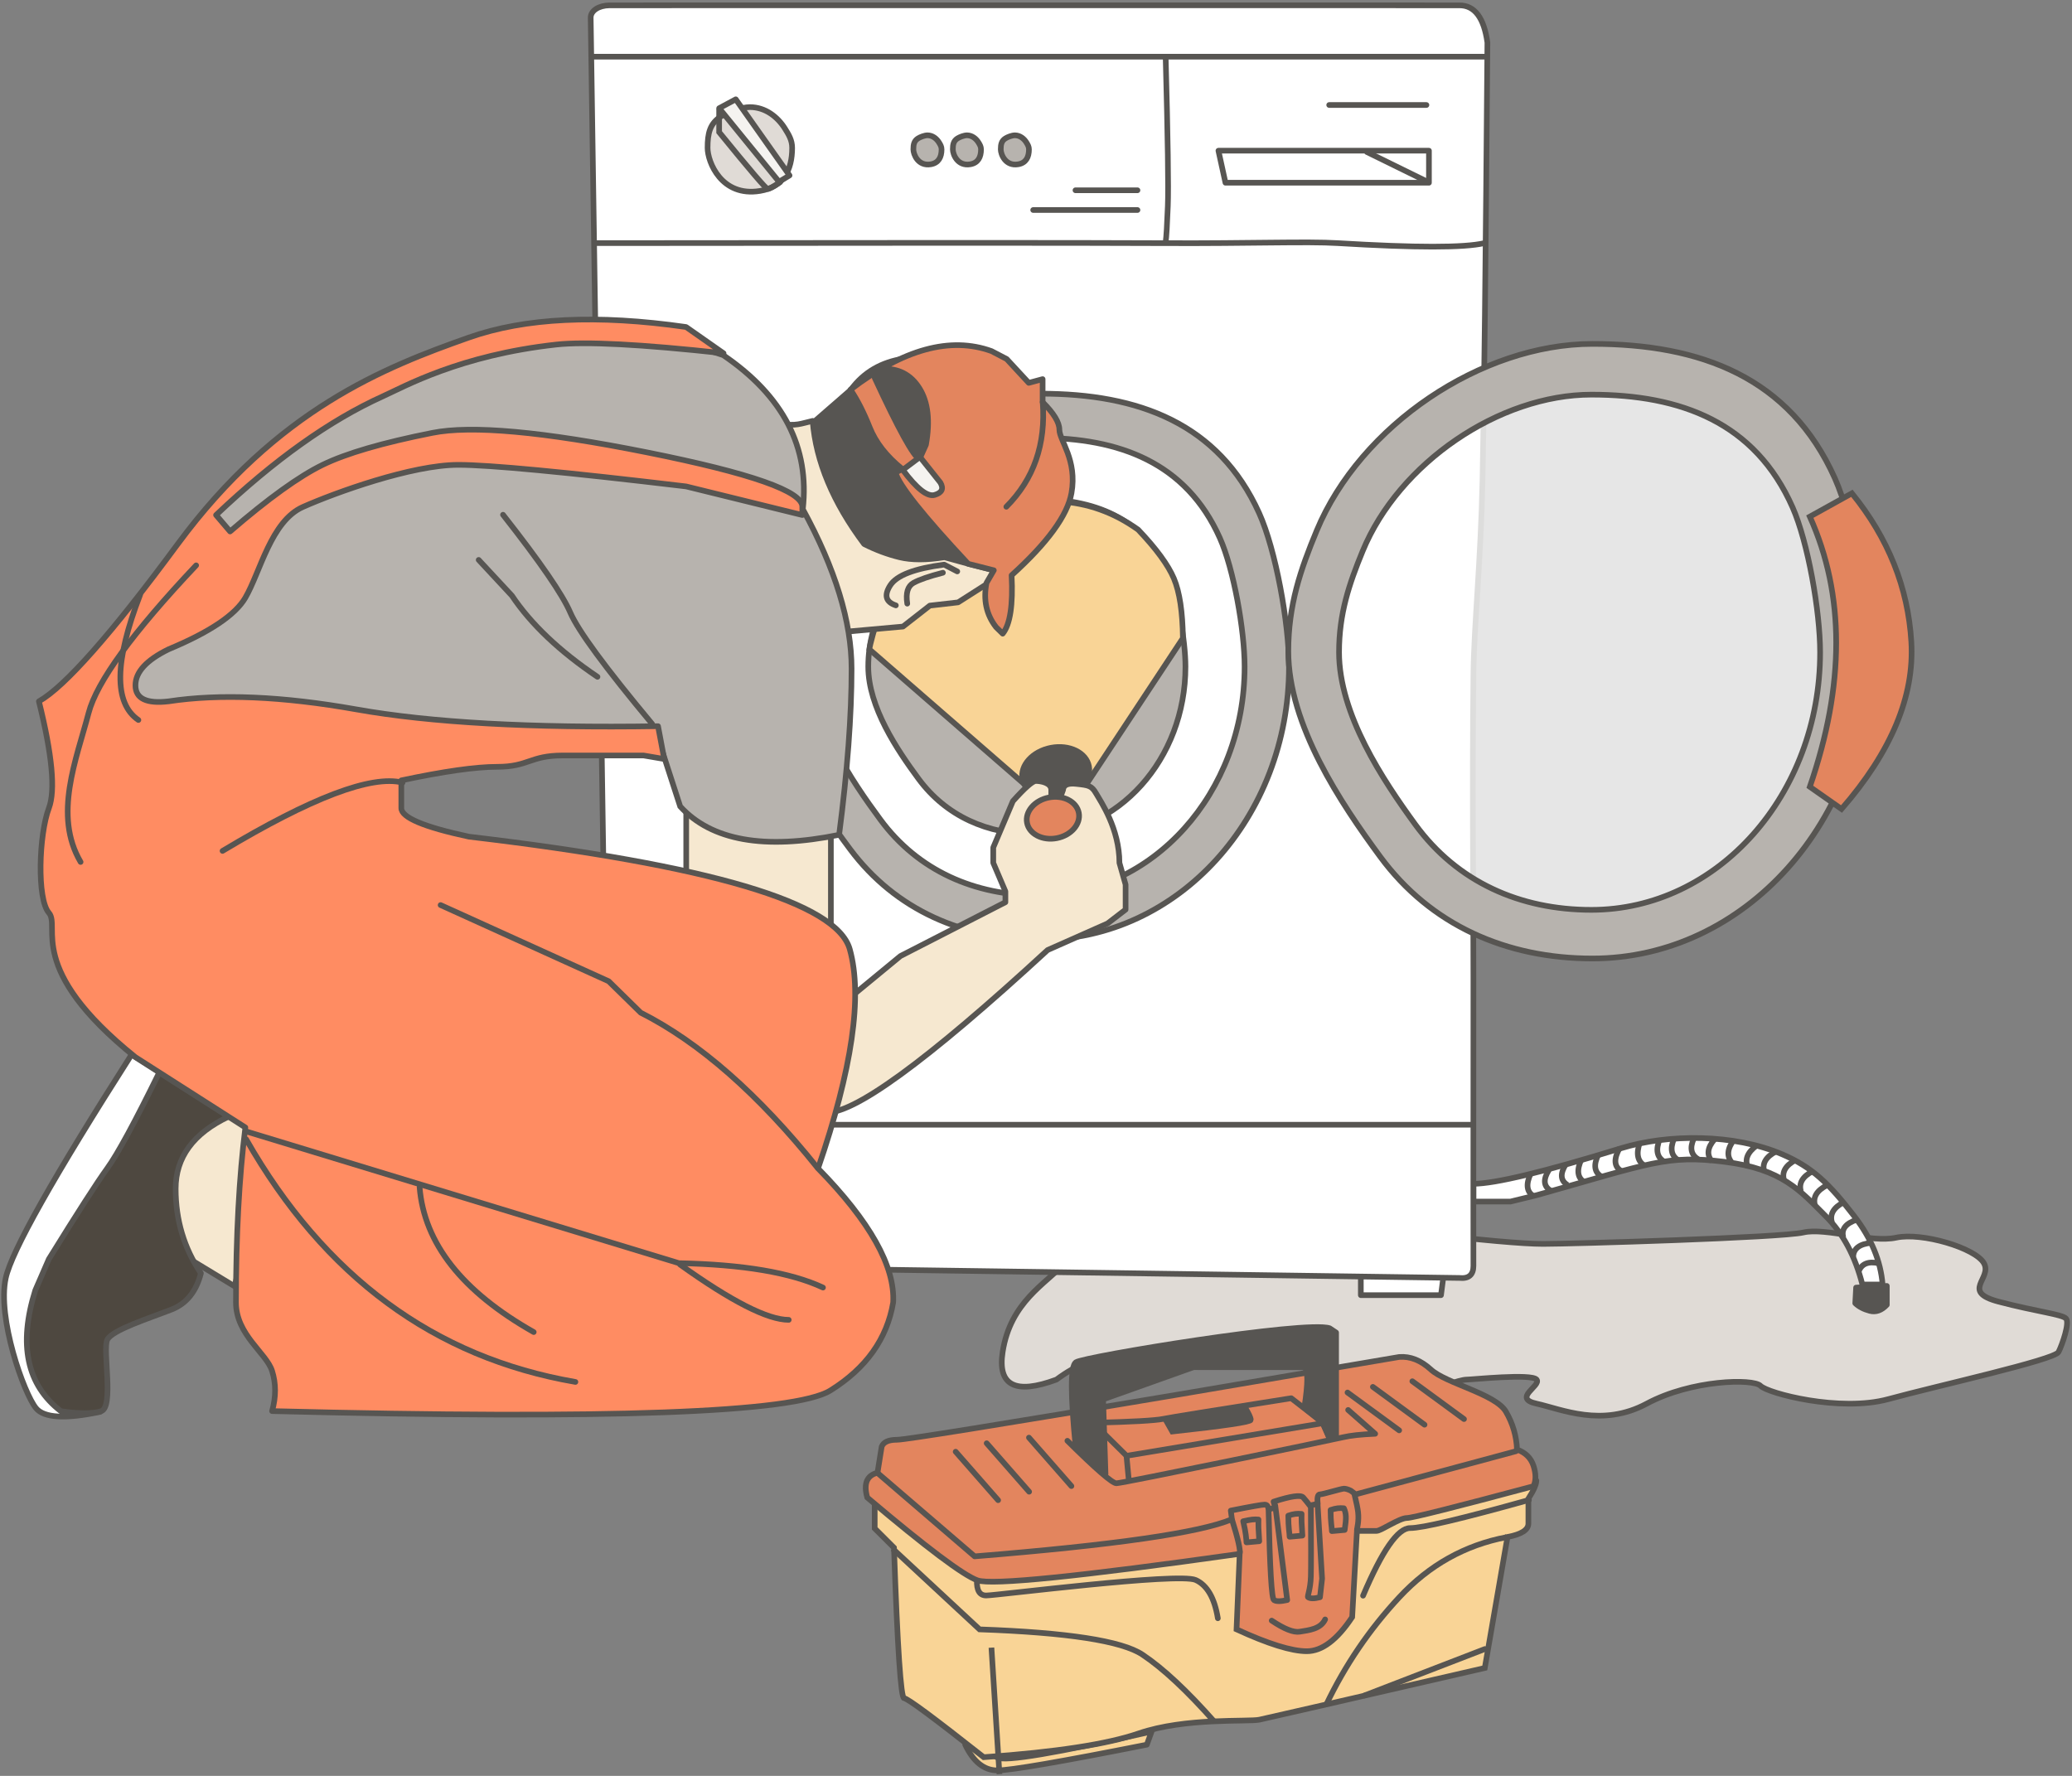 <?xml version="1.0" encoding="UTF-8"?>
<svg width="735px" height="630px" viewBox="0 0 735 630" version="1.1" xmlns="http://www.w3.org/2000/svg" xmlns:xlink="http://www.w3.org/1999/xlink">
    <rect x="0" y="0" width="735" height="630" fill="#808080" stroke="none"/>
    <!-- Generator: sketchtool 51.2 (57519) - http://www.bohemiancoding.com/sketch -->
    <title>9B24B6C7-8AFC-4779-9D6C-B62607A8EA69</title>
    <desc>Created with sketchtool.</desc>
    <defs></defs>
    <g id="website" stroke="none" stroke-width="1" fill="none" fill-rule="evenodd">
        <g id="magic-appliance-repair_home-page_desktop" transform="translate(-715, -211)">
            <g id="top" transform="translate(110, 26)">
                <g id="hero" transform="translate(0, 186)">
                    <g id="repairman" transform="translate(606, 0)">
                        <g id="illustration">
                            <g id="tube+water" transform="translate(354, 402)" stroke="#575552" stroke-width="2">
                                <path d="M78.387,45.134 C56.83,37.861 43.456,34.224 38.266,34.224 C30.481,34.224 29.243,37.887 22.66,45.134 C16.076,52.382 3.413,58.786 0.665,76.644 C-1.167,88.549 5.192,91.806 19.743,86.413 C27.244,80.843 33.418,78.719 38.266,80.041 C43.114,81.362 54.466,82.023 72.32,82.023 L110.175,82.023 L128.347,93.342 L157.178,98.874 L157.178,88.628 C161.286,87.151 163.983,86.413 165.27,86.413 C167.2,86.413 188.342,84.198 190.085,86.413 C191.827,88.628 181.303,93.035 190.085,94.956 C198.866,96.877 213.252,103.499 229.133,94.956 C245.015,86.413 266.957,85.996 269.515,88.628 C272.073,91.26 297.635,98.056 314.867,93.342 C332.1,88.628 373.808,79.415 375.211,76.644 C376.615,73.873 379.19,66.311 377.903,64.784 C376.615,63.258 367.65,62.367 354.015,58.786 C340.381,55.205 351.806,50.576 348.765,45.134 C345.725,39.692 326.674,34.085 317.656,36.058 C308.637,38.031 292.563,32.39 284.725,34.224 C276.887,36.058 202.913,38.281 192.338,38.281 C185.289,38.281 170.178,36.929 147.006,34.224 L78.387,45.134 Z" id="Path-39" fill="#E0DBD6" stroke-linecap="round" stroke-linejoin="round"></path>
                                <path d="M167.673,16.945 C175.259,16.945 192.711,12.746 220.028,4.349 C236.869,-0.828 260.194,-0.816 277.244,6.51 C287.851,11.067 293.799,16.806 302.807,28.501 C308.812,36.298 312.148,44.361 312.813,52.688 L305.643,52.688 C303.078,42.615 298.764,34.552 292.702,28.501 C283.61,19.425 277.244,11.697 256.733,9.157 C236.222,6.617 230.629,9.622 190.183,20.972 L180.823,23.257 L167.673,23.257 L167.673,16.945 Z" id="Path-36" fill="#FFFFFF" stroke-linecap="round" stroke-linejoin="round"></path>
                                <path d="M188.045,13.216 C186.179,17.133 186.528,19.86 189.091,21.395" id="Path-37"></path>
                                <path d="M194.471,12 C192.321,15.395 192.528,17.86 195.091,19.395" id="Path-37-Copy"></path>
                                <path d="M200.471,10 C198.321,13.395 198.528,15.86 201.091,17.395" id="Path-37-Copy-2"></path>
                                <path d="M206.045,8.144 C204.179,12.109 204.528,14.86 207.091,16.395" id="Path-37-Copy-3"></path>
                                <path d="M212.045,6.45 C210.179,10.212 210.528,12.86 213.091,14.395" id="Path-37-Copy-4"></path>
                                <path d="M219.598,4.165 C217.363,8.116 217.528,10.86 220.091,12.395" id="Path-37-Copy-5"></path>
                                <path d="M226.716,2.304 C225.304,6.269 225.88,9.019 228.443,10.554" id="Path-37-Copy-6"></path>
                                <path d="M233.805,1 C232.235,4.835 232.732,7.52 235.295,9.055" id="Path-37-Copy-7"></path>
                                <path d="M238.809,1 C237.333,4.561 237.877,7.109 240.44,8.644" id="Path-37-Copy-8"></path>
                                <path d="M245.809,1 C244.335,4.311 244.88,6.734 247.443,8.27" id="Path-37-Copy-9"></path>
                                <path d="M251.93,1.19 C250.454,4.751 250.998,7.299 253.561,8.834" id="Path-37-Copy-10" transform="translate(252.341, 5.012) rotate(18) translate(-252.341, -5.012) "></path>
                                <path d="M258.9,1.19 C257.535,5.048 258.134,7.744 260.697,9.279" id="Path-37-Copy-11" transform="translate(259.443, 5.234) rotate(18) translate(-259.443, -5.234) "></path>
                                <path d="M265.759,3.01 C264.394,6.868 264.993,9.564 267.556,11.1" id="Path-37-Copy-12" transform="translate(266.302, 7.055) rotate(34) translate(-266.302, -7.055) "></path>
                                <path d="M272.133,4.769 C270.768,8.627 271.367,11.323 273.93,12.858" id="Path-37-Copy-13" transform="translate(272.676, 8.814) rotate(43) translate(-272.676, -8.814) "></path>
                                <path d="M279.133,7.769 C277.768,11.627 278.367,14.323 280.93,15.858" id="Path-37-Copy-14" transform="translate(279.676, 11.814) rotate(43) translate(-279.676, -11.814) "></path>
                                <path d="M285.133,11.769 C283.768,15.627 284.367,18.323 286.93,19.858" id="Path-37-Copy-15" transform="translate(285.676, 15.814) rotate(43) translate(-285.676, -15.814) "></path>
                                <path d="M290.133,16.769 C288.768,20.627 289.367,23.323 291.93,24.858" id="Path-37-Copy-16" transform="translate(290.676, 20.814) rotate(43) translate(-290.676, -20.814) "></path>
                                <path d="M296.133,22.769 C294.768,26.627 295.367,29.323 297.93,30.858" id="Path-37-Copy-17" transform="translate(296.676, 26.814) rotate(43) translate(-296.676, -26.814) "></path>
                                <path d="M301.046,28.455 C299.03,32.168 299.304,34.792 301.867,36.328" id="Path-37-Copy-18" transform="translate(300.791, 32.391) rotate(43) translate(-300.791, -32.391) "></path>
                                <path d="M305.473,35.748 C303.611,39.733 303.962,42.493 306.525,44.028" id="Path-37-Copy-19" transform="translate(305.411, 39.888) rotate(60) translate(-305.411, -39.888) "></path>
                                <path d="M307.44,42.432 C305.92,45.964 306.442,48.497 309.005,50.032" id="Path-37-Copy-20" transform="translate(307.798, 46.232) rotate(79) translate(-307.798, -46.232) "></path>
                                <path d="M303.414,53.777 L314.312,53.188 L314.312,59.895 C312.443,61.884 310.434,62.598 308.285,62.036 C306.136,61.474 304.413,60.573 303.115,59.331 L303.414,53.777 Z" id="Path-38" fill="#575552" stroke-linecap="round" stroke-linejoin="round"></path>
                            </g>
                            <g id="washing-machine" transform="translate(208, 0)">
                                <polygon id="Path-35" stroke="#575552" stroke-width="2" fill="#FFFFFF" stroke-linecap="round" stroke-linejoin="round" points="273.725 449.196 273.725 458.462 302.166 458.462 303.519 447.955"></polygon>
                                <path d="M0.531,5.267 C0.531,6.913 2.749,154.502 7.186,448.033 L308.691,452.357 C312.011,452.7 313.67,451.258 313.67,448.033 C313.67,446.481 313.613,412.953 313.67,346.494 C313.696,316.899 313.178,280.921 313.67,238.073 C313.866,221.092 316.279,198.208 316.889,169.297 C317.455,142.505 318.035,90.772 318.628,14.098 C317.41,5.296 314.098,0.894 308.691,0.894 C300.58,0.894 10.97,0.842 7.186,0.894 C3.401,0.947 0.531,2.797 0.531,5.267 Z" id="Path-29" stroke="#575552" stroke-width="2" fill="#FFFFFF" stroke-linecap="round" stroke-linejoin="round"></path>
                                <path d="M356.741,322 C402.171,322 439,280.958 439,230.33 C439,215.682 434.589,191.076 429.106,178.794 C415.64,148.628 389.027,138.659 356.741,138.659 C323.643,138.659 287.533,162.947 274.481,194.351 C269.618,206.053 266,216.586 266,230.33 C266,252.393 281.761,275.797 293.413,291.616 C308.499,312.096 331.108,322 356.741,322 Z" id="Oval-6-Copy-5" fill="#FFFFFF" opacity="0.8"></path>
                                <path d="M160.277,332.341 C208.863,332.341 248.25,288.984 248.25,235.5 C248.25,220.026 243.532,194.032 237.669,181.058 C223.268,149.19 194.806,138.659 160.277,138.659 C124.88,138.659 86.263,164.317 72.304,197.493 C67.103,209.854 63.234,220.981 63.234,235.5 C63.234,258.808 80.089,283.532 92.551,300.243 C108.685,321.878 132.865,332.341 160.277,332.341 Z" id="Oval-6-Copy-2" stroke="#575552" stroke-width="2" fill="#B7B3AE"></path>
                                <path d="M159.505,316.681 C199.819,316.681 232.5,280.335 232.5,235.5 C232.5,222.528 228.585,200.737 223.721,189.861 C211.771,163.146 188.155,154.319 159.505,154.319 C130.135,154.319 98.092,175.828 86.51,203.638 C82.195,214.001 78.984,223.329 78.984,235.5 C78.984,255.039 92.969,275.765 103.31,289.774 C116.697,307.911 136.76,316.681 159.505,316.681 Z" id="Oval-6-Copy" stroke="#575552" stroke-width="2" fill="#FFFFFF"></path>
                                <path d="M355.874,339.028 C325.402,339.028 298.524,327.251 280.589,302.896 C266.737,284.084 248,256.252 248,230.014 C248,213.67 252.301,201.144 258.083,187.229 C273.599,149.883 316.527,121 355.874,121 C394.256,121 425.895,132.854 441.903,168.728 C448.42,183.333 453.665,212.595 453.665,230.014 C453.665,290.221 409.882,339.028 355.874,339.028 Z M355.508,321.773 C400.321,321.773 436.649,280.858 436.649,230.386 C436.649,215.784 432.298,191.254 426.89,179.01 C413.607,148.937 387.355,139 355.508,139 C322.86,139 287.241,163.213 274.366,194.52 C269.569,206.185 266,216.685 266,230.386 C266,252.381 281.547,275.713 293.041,291.483 C307.922,311.9 330.224,321.773 355.508,321.773 Z" id="Combined-Shape" stroke="#575552" stroke-width="2" fill="#B7B3AE"></path>
                                <path d="M158.016,295 C187.563,295 211.516,268.361 211.516,235.5 C211.516,225.992 208.647,210.022 205.082,202.05 C196.323,182.47 179.015,176 158.016,176 C136.49,176 113.005,191.764 104.516,212.148 C101.353,219.743 99,226.58 99,235.5 C99,249.821 109.25,265.011 116.829,275.279 C126.641,288.572 141.345,295 158.016,295 Z" id="Oval-6" stroke="#575552" stroke-width="2" fill="#B7B3AE"></path>
                                <path d="M155.009,277.73 L99.392,229.36 C99.574,227.676 101.039,222.391 103.785,213.505 C106.532,204.619 96.719,193.619 74.346,180.503 C125.691,177.535 156.444,176.322 166.606,176.862 C176.768,177.402 186.144,180.75 194.735,186.905 C201.165,193.662 205.392,199.436 207.418,204.227 C209.443,209.018 210.509,216.073 210.616,225.391 L176.521,277.017 L155.009,277.73 Z" id="Path-60" stroke="#575552" stroke-width="2" fill="#F9D496"></path>
                                <path d="M433,182.279 C445.466,209.968 445.466,241.914 433,278.117 L444.242,286.001 C461.903,265.704 470.157,245.933 469.003,226.687 C467.848,207.441 460.822,189.879 447.923,174 L433,182.279 Z" id="Path-28" stroke="#575552" stroke-width="2" fill="#E3855E"></path>
                                <path d="M7,398 L313.472,398" id="Path-30" stroke="#575552" stroke-width="2"></path>
                                <path d="M1,85.25 C106.202,85.118 174.021,85.123 204.458,85.264 C234.318,85.402 254.62,84.589 265.546,85.25 C293.177,86.92 310.502,86.92 317.521,85.25" id="Path-30-Copy" stroke="#575552" stroke-width="2"></path>
                                <path d="M1,19.108 L318.062,19.108" id="Path-30-Copy-2" stroke="#575552" stroke-width="2"></path>
                                <path d="M204.5,19.5 C205.266,47.925 205.521,65.455 205.266,72.09 C205.011,78.726 204.755,83.007 204.5,84.933" id="Line-4" stroke="#575552" stroke-width="2" stroke-linecap="square"></path>
                                <path d="M172.5,66.5 L194.5,66.5" id="Line-5" stroke="#575552" stroke-width="2" stroke-linecap="round"></path>
                                <path d="M262.5,36.25 L297,36.25" id="Line-5-Copy" stroke="#575552" stroke-width="2" stroke-linecap="round"></path>
                                <path d="M157.5,73.5 L194.5,73.5" id="Line-6" stroke="#575552" stroke-width="2" stroke-linecap="round"></path>
                                <polygon id="Path-31" stroke="#575552" stroke-width="2" stroke-linecap="round" stroke-linejoin="round" points="223.213 52.457 225.705 63.826 297.891 63.826 297.891 52.457"></polygon>
                                <path d="M275.494,52.742 L297.317,63.448" id="Path-32" stroke="#575552" stroke-width="2"></path>
                                <path d="M121.207,57.277 C123.931,56.807 125,54.761 125,52 C125,51.055 124.601,50.381 124.145,49.627 C123.27,48.178 121.817,47 120,47 C119.001,47 117.411,47.604 116.63,48.109 C115.252,48.999 115,50.238 115,52 C115,53.713 116.63,58.067 121.207,57.277 Z" id="Oval-7" stroke="#575552" stroke-width="2" fill="#B7B3AE"></path>
                                <path d="M60.622,66.726 C68.792,65.366 72,59.449 72,51.462 C72,48.729 70.802,46.779 69.436,44.599 C66.809,40.408 62.45,37 57,37 C54.003,37 49.232,38.747 46.889,40.207 C42.756,42.783 42,46.364 42,51.462 C42,56.416 46.889,69.011 60.622,66.726 Z" id="Oval-7-Copy-3" stroke="#575552" stroke-width="2" fill="#E0DBD6"></path>
                                <path d="M135.207,57.277 C137.931,56.807 139,54.761 139,52 C139,51.055 138.601,50.381 138.145,49.627 C137.27,48.178 135.817,47 134,47 C133.001,47 131.411,47.604 130.63,48.109 C129.252,48.999 129,50.238 129,52 C129,53.713 130.63,58.067 135.207,57.277 Z" id="Oval-7-Copy" stroke="#575552" stroke-width="2" fill="#B7B3AE"></path>
                                <path d="M152.207,57.277 C154.931,56.807 156,54.761 156,52 C156,51.055 155.601,50.381 155.145,49.627 C154.27,48.178 152.817,47 151,47 C150.001,47 148.411,47.604 147.63,48.109 C146.252,48.999 146,50.238 146,52 C146,53.713 147.63,58.067 152.207,57.277 Z" id="Oval-7-Copy-2" stroke="#575552" stroke-width="2" fill="#B7B3AE"></path>
                                <path d="M46.111,37.391 L67.354,63.49 L71.069,61.236 C58.356,43.233 52,34.231 52,34.231 C52,34.231 50.037,35.284 46.111,37.391 Z" id="Path-33" stroke="#575552" stroke-width="2" fill="#F5F3F0" stroke-linecap="round" stroke-linejoin="round"></path>
                                <path d="M46.101,37.951 L46.101,45.892 C57.028,59.324 62.769,66.039 63.327,66.039 C63.884,66.039 65.353,65.239 67.734,63.639" id="Path-34" stroke="#575552" stroke-width="2" stroke-linecap="round"></path>
                            </g>
                            <g id="repairman" transform="translate(0, 112)">
                                <path d="M287,35.979 L300.043,24.631 C304.717,18.269 311.232,14.464 319.587,13.216 C327.943,11.969 334.108,16.118 338.082,25.665 L341.218,47.566 L341.218,62.409 L358.403,83.184 L352.095,89.315 L321.021,89.315 C307.035,88.31 300.043,87.808 300.043,87.808 C300.043,87.808 296.593,80.611 289.694,66.217 L287,35.979 Z" id="Path-23" fill="#575552"></path>
                                <g id="face" transform="translate(271, 36)" stroke="#575552" stroke-linecap="round" stroke-linejoin="round" stroke-width="2">
                                    <path d="M16.275,0.314 C12.029,1.286 10.356,2.258 4.844,1.286 C1.17,0.638 -0.235,22.947 0.63,68.213 L19.02,77.008 L29.129,75 L48.315,73.274 L57.842,65.84 L67.863,64.692 L78.585,57.849 L80.579,53.316 C76.565,52.324 73.525,51.555 71.457,51.009 C69.39,50.463 66.581,49.686 63.031,48.679 C56.649,49.718 51.332,49.718 47.081,48.679 C42.83,47.64 38.652,46.081 34.547,44.002 C23.523,29.297 17.433,14.735 16.275,0.314 Z" id="Path-20" fill="#F6E8D0"></path>
                                    <path d="M45.788,65.76 C42.196,64.559 41.532,62.189 43.796,58.65 C46.06,55.112 52.436,52.662 62.926,51.299 L67.569,53.714" id="Path-21"></path>
                                    <path d="M49.83,65.144 C49.252,61.364 49.996,58.905 52.06,57.766 C54.125,56.627 57.597,55.431 62.476,54.177" id="Path-22"></path>
                                </g>
                                <g id="hand" transform="translate(242, 150)" stroke="#575552" stroke-width="2">
                                    <ellipse id="Oval-5-Copy" fill="#575552" transform="translate(131.497, 11.124) rotate(-11) translate(-131.497, -11.124) " cx="131.497" cy="11.124" rx="12" ry="9"></ellipse>
                                    <path d="M51.738,34.113 L51.738,96.491 L76.413,76.162 L113.641,57.072 L113.641,53.214 L109.337,43.103 L109.337,37.648 L116.293,21.225 C120.585,16.446 123.301,14.056 124.443,14.056 C126.155,14.056 129.906,14.672 129.906,17.214 C129.906,18.909 129.906,22.729 129.906,28.675 L134.097,17.214 C134.234,15.475 135.782,14.763 138.742,15.079 C143.182,15.554 144.229,15.707 145.814,18.466 C147.4,21.225 154.098,30.932 154.098,43.103 L156.279,50.806 L156.279,59.682 L149.876,64.605 L128.621,74.026 C85.513,113.718 59.099,132.919 49.38,131.628 C39.661,130.336 25.259,118.624 6.175,96.491 L0.423,46.11 L0.423,21.225 L51.738,34.113 Z" id="Path-19" fill="#F6E8D0" stroke-linecap="round" stroke-linejoin="round"></path>
                                    <ellipse id="Oval-5" fill="#E3855E" transform="translate(130.497, 27.124) rotate(-11) translate(-130.497, -27.124) " cx="130.497" cy="27.124" rx="9.354" ry="7.35"></ellipse>
                                </g>
                                <g id="shoes" transform="translate(0, 261)" stroke="#575552" stroke-width="2">
                                    <polygon id="Path-18" fill="#F6E8D0" points="82.21 82.316 68.526 74.018 56.098 66.731 52.208 36.513 78.755 17.096 89.782 17.096 86.532 65.187"></polygon>
                                    <path d="M45.694,0.083 C17.97,43.498 3.085,69.938 1.038,79.403 C-2.032,93.6 7.496,120.364 11.78,125.565 C14.635,129.033 22.216,129.464 34.523,126.86 L23.872,118.718 L18.374,93.961 L47.344,38.112 L59.142,8.586 L45.694,0.083 Z" id="Path-17" fill="#FFFFFF" stroke-linecap="round" stroke-linejoin="round"></path>
                                    <path d="M80.106,22.117 C67.578,28.049 61.313,36.579 61.313,47.707 C61.313,58.836 64.301,68.824 70.275,77.674 C68.611,84.167 65.172,88.445 59.959,90.508 C52.139,93.602 38.728,97.784 37.041,101.307 C35.354,104.831 39.505,125.228 34.863,126.627 C31.768,127.56 27.011,127.56 20.591,126.627 C8.497,117.304 5.474,103.007 11.521,83.737 L16.335,72.659 C26.461,56.293 33.363,45.567 37.041,40.483 C40.719,35.398 46.873,24.053 55.504,6.447 L80.106,22.117 Z" id="Path-16" fill="#4E4840" stroke-linecap="round" stroke-linejoin="round"></path>
                                </g>
                                <g id="t-shirt" transform="translate(37, 3)" stroke="#575552" stroke-width="2">
                                    <path d="M218.527,9.975 C239.854,24.479 249.273,42.701 246.784,64.642 C258.313,85.737 264.078,104.603 264.078,121.242 C264.078,137.88 262.605,157.517 259.66,180.153 C233.131,185.549 214.339,182.194 203.286,170.086 L195.784,146.958 L71.361,146.958 L0.536,141.367 L11.14,108.696 L40.312,76.533 L35.751,69.437 C49.416,47.364 76.482,27.543 116.95,9.975 L150.188,3.795 L190.358,0.943 L218.527,9.975 Z" id="Path-13" fill="#B7B3AE"></path>
                                    <path d="M193.314,140.79 C176.725,120.869 167.053,107.708 164.3,101.306 C161.548,94.904 153.592,83.339 140.434,66.612" id="Path-14" stroke-linecap="round"></path>
                                    <path d="M173.942,124.107 C160.478,115.026 150.36,105.428 143.587,95.313 L131.803,82.632" id="Path-15" stroke-linecap="round"></path>
                                </g>
                                <g id="pants" transform="translate(12, 0)" stroke="#575552" stroke-linecap="round" stroke-width="2">
                                    <path d="M271.6,69.705 L271.6,66.838 C271.815,61.328 253.447,54.874 216.495,47.477 C179.544,40.08 154.165,37.776 140.359,40.565 C122.767,44.053 109.794,47.833 101.441,51.906 C93.087,55.978 82.146,63.857 68.618,75.541 L63.643,69.705 C84.307,50.109 104.017,36.076 122.775,27.605 C130.321,24.197 150.126,13.004 184.291,9.235 C194.629,8.094 214.422,9.123 243.668,12.321 L230.372,3.009 C198.878,-1.514 173.201,-0.273 153.342,6.733 C123.553,17.241 85.359,32.154 50.024,80.039 C26.467,111.962 10.06,130.55 0.802,135.803 C5.527,154.792 6.708,167.413 4.346,173.666 C0.802,183.046 0.041,205.931 4.346,210.842 C8.65,215.753 -4.17,230.488 35.047,262.044 C61.041,278.656 74.037,286.963 74.037,286.963 C71.814,304.738 70.703,325.426 70.703,349.024 C70.703,360.514 81.49,366.941 83.515,373.337 C84.937,377.831 84.937,382.581 83.515,387.589 C202.825,390.615 268.827,388.184 281.521,380.298 C294.216,372.412 301.654,361.987 303.838,349.024 C304.505,336.186 295.618,320.347 277.179,301.507 C289.306,266.236 293.061,240.32 288.445,223.761 C283.829,207.201 238.795,193.885 153.342,183.813 C137.353,180.394 129.359,177.012 129.359,173.666 C129.359,170.321 129.359,167.047 129.359,163.846 C144.457,160.637 155.774,159.033 163.308,159.033 C174.609,159.033 174.918,155.009 186.658,155.009 C194.484,155.009 204.027,155.009 215.286,155.009 L222.625,156.263 L220.426,144.618 C175.434,145.323 139.788,143.341 113.488,138.67 C87.187,134 64.963,133.044 46.814,135.803 C38.97,136.727 35.047,134.834 35.047,130.125 C35.047,125.415 38.97,121.148 46.814,117.324 C61.411,111.24 70.486,105.144 74.037,99.037 C79.364,89.877 83.106,71.881 94.461,66.838 C105.815,61.795 133.097,51.906 149.567,51.906 C160.547,51.906 187.482,54.456 230.372,59.556 L271.6,69.705 Z" id="Path-4" fill="#FF8C62" stroke-linejoin="round"></path>
                                    <path d="M36.707,98.015 C27.559,121.659 27.354,136.461 36.091,142.422" id="Path-5"></path>
                                    <path d="M56.575,87.561 C34.037,111.451 21.325,128.9 18.438,139.906 C14.108,156.415 5.811,176.17 15.592,192.789" id="Path-6"></path>
                                    <path d="M129.799,164.628 C118.74,161.881 97.454,169.96 65.94,188.865" id="Path-7"></path>
                                    <path d="M276.994,301.284 C256.018,275.129 235.11,256.782 214.269,246.242 L202.914,235.105 L143.296,208.076" id="Path-8"></path>
                                    <path d="M74.378,288.39 L227.841,335.115 C250.545,335.57 267.578,338.454 278.938,343.766" id="Path-9"></path>
                                    <path d="M228.236,335.613 C246.513,348.685 259.364,355.221 266.788,355.221" id="Path-10"></path>
                                    <path d="M135.841,308.142 C137.449,328.062 150.944,345.2 176.328,359.558" id="Path-11"></path>
                                    <path d="M74.303,291.141 C102.137,339.906 141.075,368.609 191.119,377.25" id="Path-12"></path>
                                </g>
                                <g id="cap" transform="translate(300, 9)" stroke="#575552" stroke-linecap="round" stroke-width="2">
                                    <path d="M0.688,16.235 C19.45,1.847 36.131,-2.712 50.73,2.56 L56.098,5.357 L63.935,13.824 L68.849,12.499 L68.849,20.655 C72.811,24.602 74.793,27.852 74.793,30.406 C74.793,34.237 81.194,41.137 79.081,52.948 C77.672,60.823 70.594,70.534 57.847,82.083 C58.382,92.619 57.33,99.522 54.69,102.793 L52.329,100.478 C48.881,96.03 47.752,90.799 48.944,84.785 L51.54,80.312 L42.434,78.01 C26.4,60.834 17.814,50.05 16.677,45.657 L19.073,44.394 C13.492,39.895 9.638,34.972 7.51,29.625 C5.382,24.277 3.108,19.814 0.688,16.235 Z M9.295,12.066 C17.777,30.364 23.067,39.967 25.164,40.878 L27.458,35.773 C28.982,27.351 28.217,20.682 25.164,15.765 C22.111,10.847 17.592,8.543 11.607,8.852 L9.295,12.066 Z" id="Combined-Shape" fill="#E3855E" stroke-linejoin="round"></path>
                                    <path d="M68.88,20.604 C70.04,35.576 65.739,47.967 55.975,57.776" id="Path-25"></path>
                                    <path d="M19.242,44.698 C24.223,51.391 28.002,54.348 30.582,53.571 C33.161,52.794 33.824,51.336 32.572,49.195 L25.342,40.11 L19.242,44.698 Z" id="Path-27" fill="#F5F3F0" stroke-linejoin="round"></path>
                                </g>
                            </g>
                            <g id="box" transform="translate(306, 469)" stroke="#575552" stroke-width="2">
                                <path d="M35.386,148.931 C38.279,155.009 42.078,158.048 46.784,158.048 C51.49,158.048 69.168,155.009 99.819,148.931 L101.497,144.295 C67.615,151.946 49.377,155.005 46.784,153.472 C44.191,151.938 40.392,150.425 35.386,148.931 Z" id="Path-47" fill="#F9D496" stroke-linecap="round" stroke-linejoin="round"></path>
                                <path d="M3.284,64.358 L3.284,72.21 L10.123,79.037 C11.366,114.645 12.563,132.448 13.715,132.448 C14.866,132.448 24.279,139.422 41.953,153.37 C67.499,151.567 85.815,148.759 96.902,144.945 C113.532,139.225 135.787,140.903 139.752,140.064 C142.395,139.505 169.044,133.39 219.698,121.721 L227.752,75.246 C232.696,74.313 235.167,72.721 235.167,70.469 C235.167,68.217 235.167,65.279 235.167,61.654 C237.047,58.744 237.987,56.601 237.987,55.222 C237.987,53.844 201.377,60.519 128.157,75.246 C71.513,84.669 41.887,88.644 39.277,87.17 C36.668,85.696 24.67,76.585 3.284,59.835 L3.284,64.358 Z" id="Path-40" fill="#F9D496"></path>
                                <path d="M39.543,90.506 C39.384,94.171 40.48,96.004 42.831,96.004 C46.357,96.004 111.043,87.756 117.139,90.506 C121.204,92.338 123.826,96.865 125.006,104.085" id="Path-41" stroke-linecap="round" stroke-linejoin="round"></path>
                                <path d="M235.355,62.121 C211.582,68.768 197.529,72.092 193.195,72.092 C188.861,72.092 183.301,80.085 176.515,96.073" id="Path-42" stroke-linecap="round" stroke-linejoin="round"></path>
                                <path d="M9.635,79.384 L40.48,108.027 C71.686,109.136 90.936,112.115 98.232,116.964 C105.527,121.813 114.089,129.803 123.918,140.935" id="Path-43"></path>
                                <path d="M227.409,75.316 C212.657,78.127 199.983,85.226 189.387,96.611 C178.791,107.997 170.132,120.735 163.411,134.826" id="Path-44"></path>
                                <path d="M0.642,61.258 C-0.736,56.34 0.475,53.408 4.273,52.464 L5.756,43.206 C6.4,41.578 8.187,40.764 11.119,40.764 C14.051,40.764 46.938,35.479 109.781,24.911 L189.355,11.392 C193.275,11.093 197.025,12.584 200.605,15.868 C205.974,20.793 223.525,24.501 227.19,30.791 C229.634,34.984 230.946,39.463 231.126,44.229 C234.132,45.3 236.087,47.236 236.989,50.036 C237.891,52.836 237.891,55.235 236.989,57.234 C208.879,64.753 193.913,68.513 192.09,68.513 C189.355,68.513 182.916,73.097 181.277,73.097 C180.185,73.097 177.877,73.097 174.353,73.097 L172.657,103.676 C167.308,111.743 161.944,115.776 156.565,115.776 C151.186,115.776 142.875,113.19 131.634,108.018 L132.751,81.238 C75.773,89.287 44.772,92.419 39.75,90.634 C34.727,88.849 21.691,79.057 0.642,61.258 Z" id="Path-48" fill="#E3855E"></path>
                                <path d="M4.551,52.768 L38.728,82.121 C88.281,78.117 118.705,73.728 130,68.955 L129.602,65.89 C136.674,64.474 140.689,63.766 141.646,63.766 C143.083,63.766 142.62,65.301 143.229,65.349 C143.635,65.381 144.332,65.127 145.318,64.586 L144.768,62.731 C150.93,60.735 154.44,60.236 155.298,61.234 C156.157,62.232 156.931,63.188 157.62,64.101 L160.412,63.472 C160.187,61.244 160.452,60.13 161.205,60.13 C162.335,60.13 168.786,58.103 169.741,58.103 C170.378,58.103 171.188,58.342 172.17,58.82 L173.908,60.13 L230.759,44.824" id="Path-49" stroke-linecap="round" stroke-linejoin="round"></path>
                                <path d="M130,69 C132.204,76.013 133.114,80.098 132.731,81.254" id="Path-50"></path>
                                <path d="M173.43,59.921 C174.178,63.04 174.619,65.211 174.753,66.431 C175.124,69.807 174.355,72.031 174.355,72.952" id="Path-50-Copy"></path>
                                <path d="M143,65.683 C143.458,86.449 144.091,97.096 144.899,97.624 C145.707,98.152 147.277,98.152 149.609,97.624 L145.356,64" id="Path-51" stroke-linecap="round" stroke-linejoin="round"></path>
                                <path d="M158,64.683 C158.091,77.504 158.091,85.688 158,89.234 C157.88,93.91 156.635,96.377 157.013,96.624 C157.821,97.152 159.23,97.152 161.239,96.624 L161.986,90.013 L160.356,63" id="Path-51-Copy" stroke-linecap="round" stroke-linejoin="round"></path>
                                <path d="M144.11,104.918 C148.547,107.892 151.858,109.203 154.043,108.85 C157.321,108.32 161.457,107.926 163.063,104.497" id="Path-52" stroke-linecap="round" stroke-linejoin="round"></path>
                                <path d="M134,69.663 C134.485,71.79 134.793,73.406 134.924,74.512 C135.055,75.617 135.135,76.503 135.165,77.169 L139.696,76.757 C139.551,74.718 139.459,73.165 139.421,72.096 C139.383,71.027 139.383,70.015 139.421,69.06 C138.667,68.98 137.934,68.98 137.22,69.06 C136.506,69.139 135.433,69.34 134,69.663 Z" id="Path-53" stroke-linecap="round" stroke-linejoin="round"></path>
                                <path d="M150,67.676 C150.019,69.794 150.094,71.406 150.224,72.512 C150.355,73.617 150.435,74.503 150.465,75.169 L154.996,74.757 C154.851,72.718 154.759,71.165 154.721,70.096 C154.683,69.027 154.683,68.015 154.721,67.06 C153.968,66.98 153.234,66.98 152.52,67.06 C151.806,67.139 150.966,67.344 150,67.676 Z" id="Path-53-Copy" stroke-linecap="round" stroke-linejoin="round"></path>
                                <path d="M165,65.676 C165.019,67.794 165.094,69.406 165.224,70.512 C165.355,71.617 165.435,72.503 165.465,73.169 L169.996,72.757 C170.316,70.658 170.457,69.074 170.418,68.005 C170.38,66.936 170.148,65.954 169.721,65.06 C168.968,64.98 168.234,64.98 167.52,65.06 C166.806,65.139 165.966,65.344 165,65.676 Z" id="Path-53-Copy-2" stroke-linecap="round" stroke-linejoin="round"></path>
                                <path d="M32,45 L47.062,62.195" id="Path-54" stroke-linecap="round" stroke-linejoin="round"></path>
                                <path d="M43,42 L58.062,59.195" id="Path-54-Copy" stroke-linecap="round" stroke-linejoin="round"></path>
                                <path d="M58,40 L73.062,57.195" id="Path-54-Copy-2" stroke-linecap="round" stroke-linejoin="round"></path>
                                <path d="M180,22 L198.327,35.422" id="Path-54-Copy-3" stroke-linecap="round" stroke-linejoin="round"></path>
                                <path d="M171,24 L189.327,37.422" id="Path-54-Copy-5" stroke-linecap="round" stroke-linejoin="round"></path>
                                <path d="M194,20 L212.327,33.422" id="Path-54-Copy-4" stroke-linecap="round" stroke-linejoin="round"></path>
                                <path d="M71.635,41.124 C81.78,51.174 87.572,56.199 89.009,56.199 C91.166,56.199 165.558,40.794 169.432,39.871 C172.014,39.255 175.809,38.844 180.817,38.637 L171.226,30.189" id="Path-55" stroke-linecap="round" stroke-linejoin="round"></path>
                                <polyline id="Path-56" stroke-linecap="round" stroke-linejoin="round" points="93.405 54.987 92.602 46.452 162.182 34.898 164.59 40.154"></polyline>
                                <path d="M92.803,46.625 L80.777,34.74 C94.439,34.403 102.713,33.943 105.6,33.36 C108.486,32.776 123.632,30.33 151.037,26.022 L162.267,34.74" id="Path-57" stroke-linecap="round" stroke-linejoin="round"></path>
                                <path d="M106.516,33.711 L108.848,37.839 C127.407,35.818 136.687,34.442 136.687,33.711 C136.687,32.981 135.976,31.452 134.554,29.125 L106.516,33.711 Z" id="Path-58" fill="#575552"></path>
                                <path d="M74.63,43.809 C72.703,24.797 72.703,14.62 74.63,13.278 C77.522,11.265 156.368,-1.676 164.676,1.207 L166.957,2.729 L166.957,39.66 L164.676,40.497 L162.35,34.911 L155.699,29.356 C157.044,20.612 157.044,15.884 155.699,15.171 C154.354,14.458 142.12,14.093 118.996,14.075 L84.304,26.424 L85.158,52.94 L74.63,43.809 Z" id="Path-59" fill="#575552" stroke-linecap="round" stroke-linejoin="round"></path>
                            </g>
                            <path d="M350.695,583.506 L353.53,628.361" id="Path-45" stroke="#575552" stroke-width="2"></path>
                            <path d="M525.725,584 L482.99,600.483" id="Path-46" stroke="#575552" stroke-width="2" stroke-linecap="round" stroke-linejoin="round"></path>
                        </g>
                    </g>
                </g>
            </g>
        </g>
    </g>
</svg>